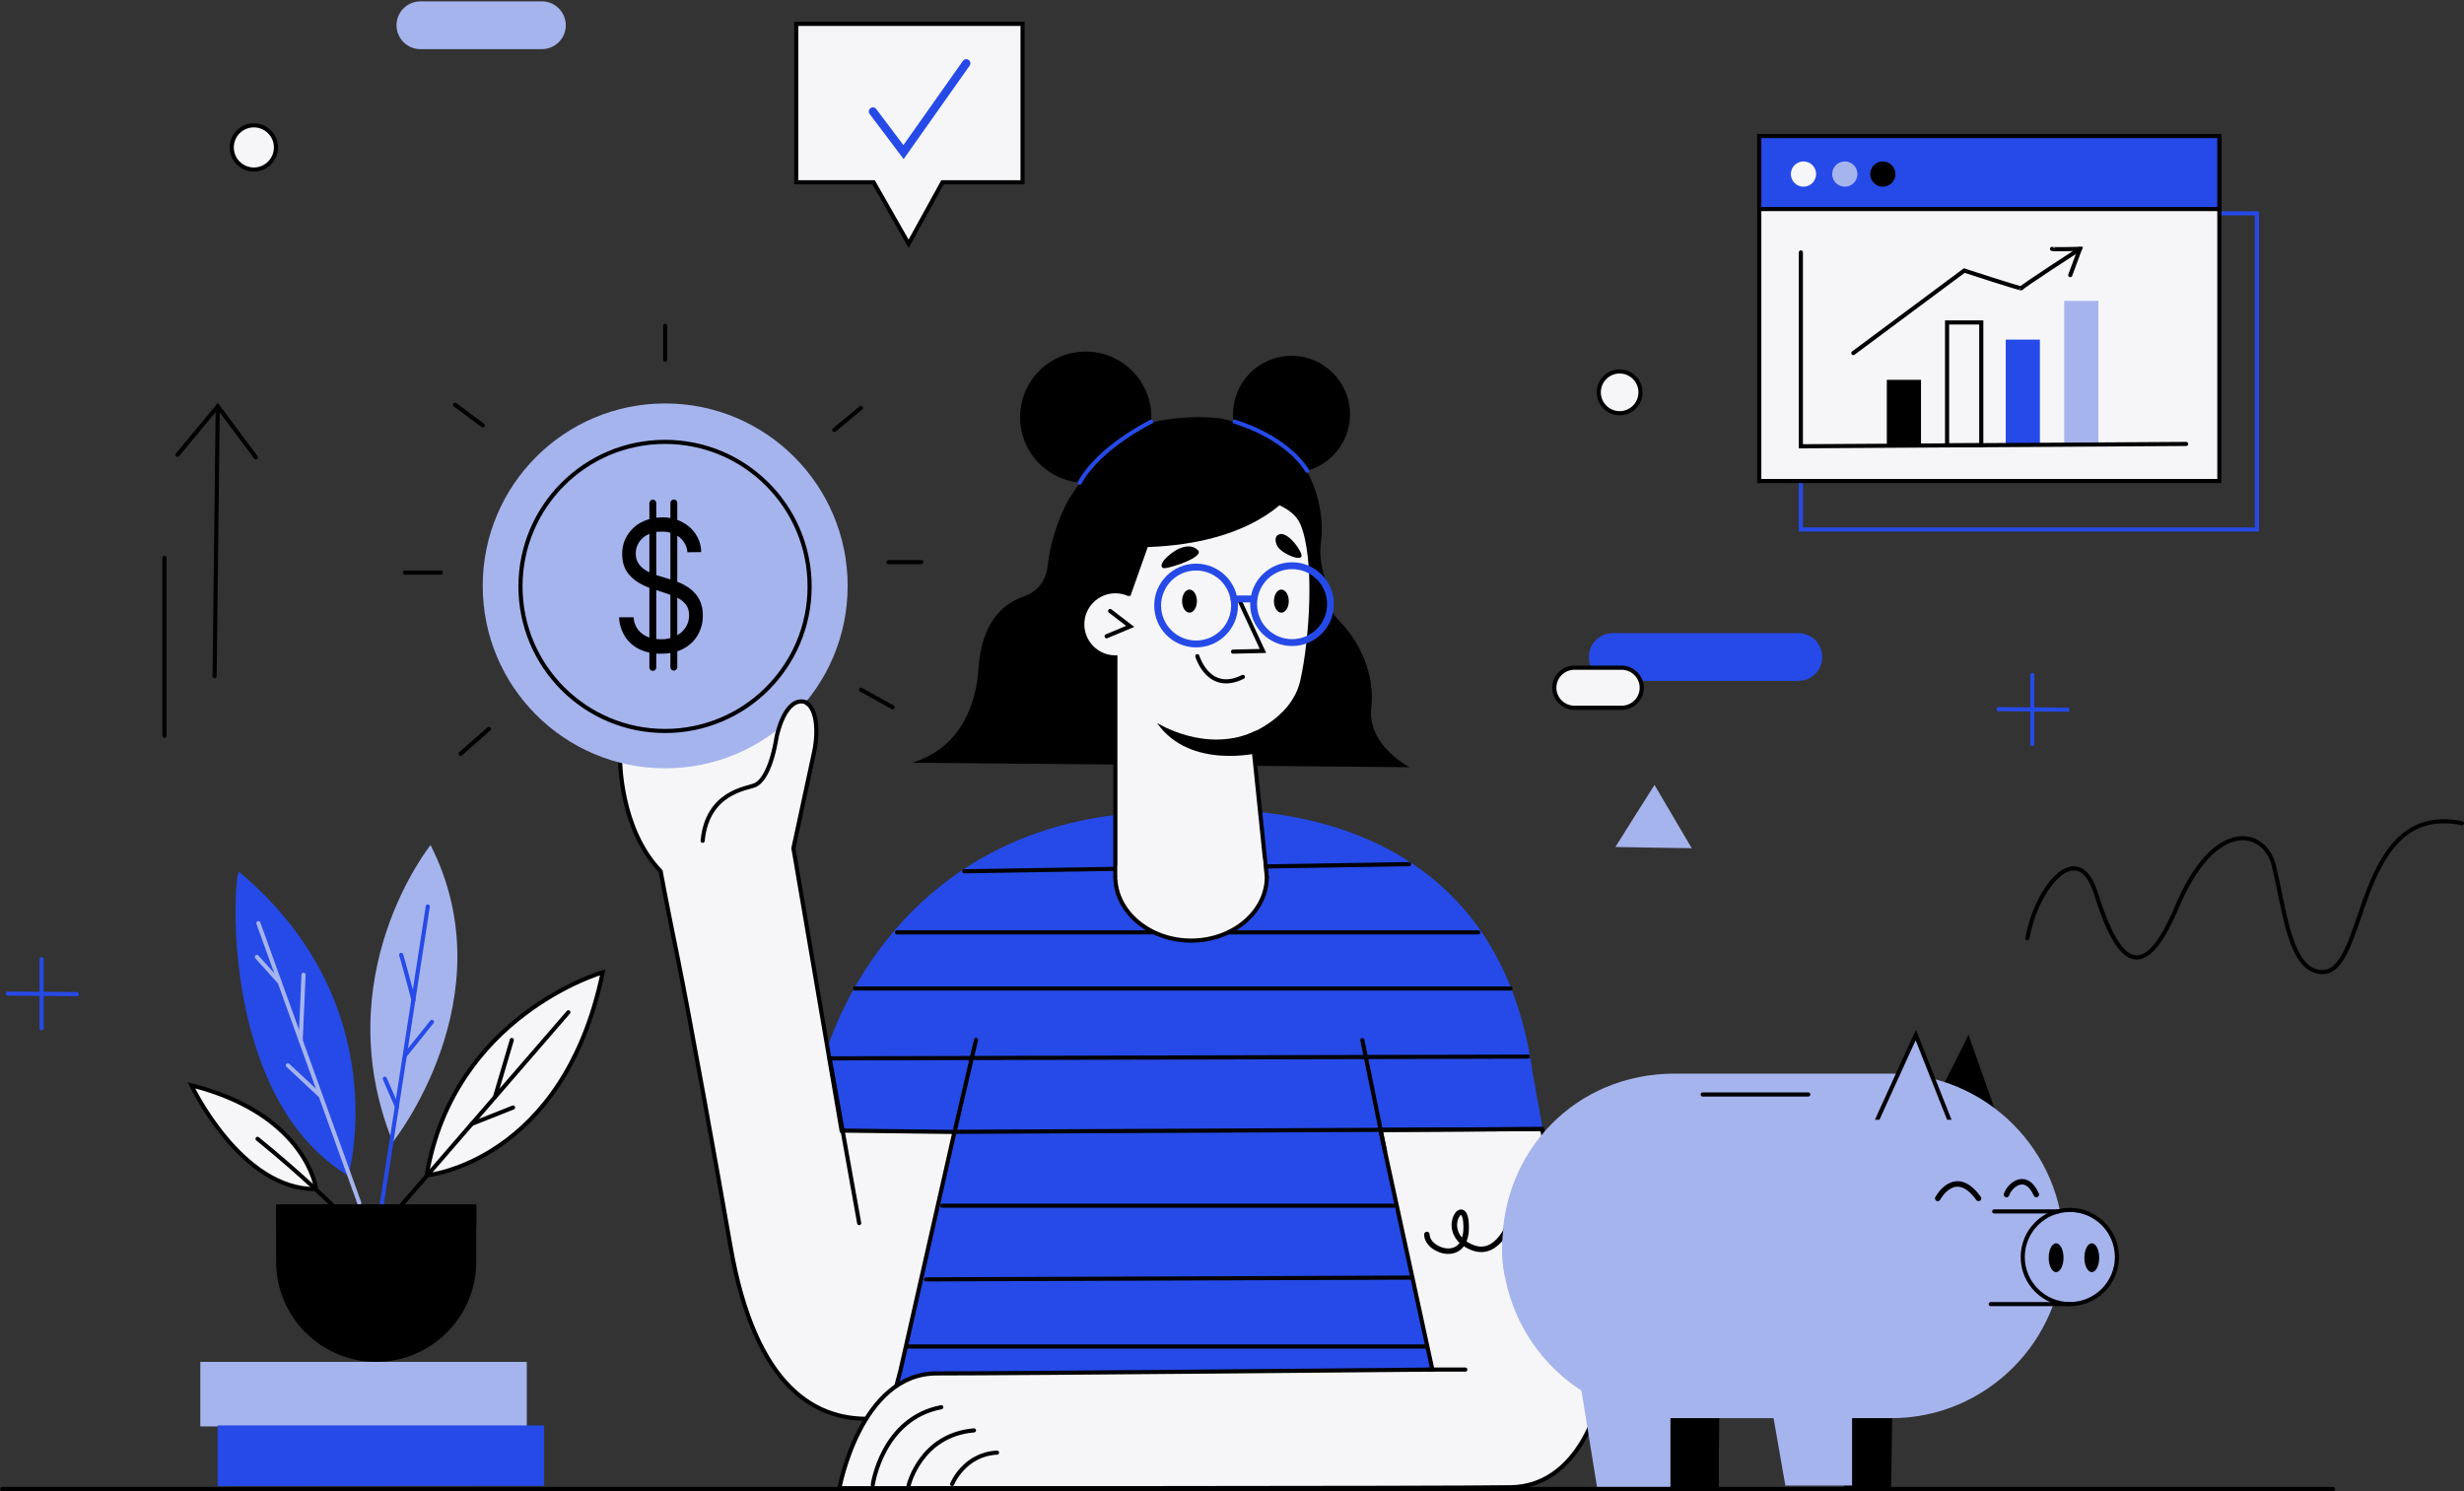 <?xml version="1.0" encoding="utf-8"?>
<!-- Generator: Adobe Illustrator 24.2.1, SVG Export Plug-In . SVG Version: 6.00 Build 0)  -->
<svg version="1.1" id="Layer_1" xmlns="http://www.w3.org/2000/svg" xmlns:xlink="http://www.w3.org/1999/xlink" x="0px" y="0px"
	 viewBox="0 0 1794.7 1086.2" style="enable-background:new 0 0 1794.7 1086.2;" xml:space="preserve">
<rect x="0" y="0" width="1794.7" height="1086.2" fill="#333333" stroke="none"/>
<style type="text/css">
	.st0{fill:none;stroke:#264AE7;stroke-width:3;stroke-linecap:round;stroke-miterlimit:10;}
	.st1{fill:#264AE7;}
	.st2{fill:none;stroke:#000000;stroke-width:3;stroke-linecap:round;}
	.st3{fill:#F6F6F8;stroke:#000000;stroke-width:3;stroke-miterlimit:10;}
	.st4{fill:#F6F6F8;stroke:#000000;stroke-width:3;stroke-linecap:round;stroke-miterlimit:10;}
	.st5{fill:#F6F6F8;}
	.st6{fill:none;stroke:#264AE7;stroke-width:5;stroke-linecap:round;}
	.st7{fill:#A6B4ED;}
	.st8{fill:none;stroke:#000000;stroke-width:4;stroke-linecap:round;}
	.st9{fill:none;stroke:#000000;stroke-width:3;stroke-linecap:round;stroke-miterlimit:10;}
	.st10{fill:#A6B4ED;stroke:#000000;stroke-width:3;stroke-linecap:round;}
	.st11{fill:none;stroke:#A6B4ED;stroke-width:3;stroke-linecap:round;stroke-miterlimit:10;}
	.st12{fill:#F6F6F8;stroke:#264AE7;stroke-width:3;stroke-linecap:round;stroke-miterlimit:10;}
	.st13{fill:none;stroke:#264AE7;stroke-width:6;stroke-linecap:round;stroke-miterlimit:10;}
	.st14{fill:none;stroke:#000000;stroke-width:5;stroke-linecap:round;}
	.st15{fill:#264AE7;stroke:#000000;stroke-width:3;stroke-miterlimit:10;}
</style>
<g id="Layer_3">
	<rect x="1311.7" y="155.4" class="st0" width="332.1" height="230.3"/>
	<path class="st1" d="M598.9,775.5c0,0,44.4-188.4,261.2-184.2c0,0,226-29.3,256.2,190l41,227.7l-556.1,13L583,794.7L598.9,775.5z"
		/>
	<path d="M1404.1,808.4c3.8-0.8,29.7-54.6,29.7-54.6l24.1,68.3l-38.8-15.6L1404.1,808.4z"/>
	<path d="M1252.7,1022c-0.8,5-0.8,62.4-0.8,62.4l-36.6-0.6l-2-79.4L1252.7,1022z"/>
	<polygon points="1378.3,1026.2 1377.4,1084.1 1343.1,1083.8 1338.1,1008.7 	"/>
	<line class="st2" x1="702.3" y1="634.7" x2="1026.3" y2="629.5"/>
	<line class="st2" x1="653.3" y1="679.2" x2="1076.7" y2="679.2"/>
</g>
<path d="M778.9,363c-8.7,15.6-14.1,32.8-16,50.6c0,0-1.3,15.4-16.7,20.7c-22.6,7.7-31.8,27.8-33.5,52.9
	c-1.7,25.1-12.4,57.6-48.4,68.4l362.4,3.3c0,0-31-15.9-27.9-43.2c2.7-23.8-7.8-47.4-22.6-62.6c-8.2-8.4-7.7-12.1-9.2-23.7
	c-1-7.8-7.1-18.5-4.8-34.8c3.6-25.5-8.4-78-61.1-86.5S790.8,350,790.8,350L778.9,363z"/>
<path class="st3" d="M451.5,547.5c0,7.5,0,56.1,29.7,87.2c0,0,3.2,17.9,13,66c7.6,37.4,28.6,153.6,37.8,206.8
	c18,103.8,62.6,129,106.5,125.8l10.8-10.2l6.6-24.9l39.3-173.6l-82.2-1l-35.1-205.7c0,0,11.7-54.3,15.1-70.2
	c3.4-15.9,2.5-40.2-14-36.8c0,0-25.3,25.1-44.6,31.8C515.1,549.2,451.5,547.5,451.5,547.5z"/>
<path class="st3" d="M611.4,1084.1c0,0,15.2-83.6,70.9-83.6c62.5,0,361-2.8,361-2.8l-37.9-174.5l117.9-0.7l37.8,208.9
	c0,0-15.1,51.2-60.3,52S611.4,1084.1,611.4,1084.1z"/>
<line class="st2" x1="604.3" y1="771" x2="625.8" y2="891"/>
<line class="st2" x1="661.2" y1="980.9" x2="1038.6" y2="980.9"/>
<line class="st2" x1="710.9" y1="757.5" x2="695.3" y2="824.5"/>
<line class="st2" x1="992.3" y1="757.7" x2="1008.8" y2="838.6"/>
<path class="st4" d="M812.4,474.7v163.9c0,1.1,0.9,1.3,2,1.4l106.4,0.8c1.1,0,1.9-0.9,1.9-1.9c0-0.1,0-0.1,0-0.2L912,535l-67.9-67.8
	L812.4,474.7z"/>
<path class="st4" d="M922.7,638.9c0,25.1-24.5,46.3-55.1,46.3s-55.2-21.3-55.2-46.3"/>
<circle class="st5" cx="812.4" cy="454.8" r="22.6"/>
<path class="st5" d="M904.5,536.7c0,0,35.8-10.9,42.6-41c6.8-30.1,10.7-89,0-113.9c-13.8-32-112.1-23.4-127.2-4.2s3.5,55.2,3.3,60.3
	s0.8,66.1,0.8,66.1L904.5,536.7z"/>
<polyline class="st2" points="902.3,436.3 919.9,474.2 898.1,474.7 "/>
<path class="st2" d="M872.1,478c0,0,8.1,27.6,33.2,15.1"/>
<ellipse cx="866.4" cy="437.9" rx="5.4" ry="8.4"/>
<ellipse cx="933.3" cy="437.9" rx="5.4" ry="8.4"/>
<circle class="st6" cx="871.2" cy="441.1" r="28"/>
<circle class="st6" cx="941.1" cy="440.1" r="28"/>
<line class="st6" x1="898.8" y1="436.3" x2="913" y2="436.3"/>
<path d="M856.6,400.8c-10.9,6.7-12.7,13.1-8.5,13.1s29.5-8.1,24.4-13.1C866.4,394.6,856.6,400.8,856.6,400.8z"/>
<path d="M930.7,398.4c3.9,5.6,18.8,11.4,17.2,5.6s-11.8-18.3-17.2-14.2C927,392.5,930.7,398.4,930.7,398.4z"/>
<polyline class="st2" points="808.6,445.1 823.2,456.3 806,463.5 "/>
<path d="M842.7,526.6c0,0,36.2,23.1,72.3,5.6l2.5,16.1C917.5,548.3,866.7,561.2,842.7,526.6z"/>
<path d="M940.8,359.2c-2.8,3.3-28.8,36.7-104.8,39.3l-12.7,35.8l-32.5-20.4l-14.4-46.3c0,0,29.3-56.1,73.2-62s55.7,5,55.7,5
	s38.5,15.9,48.1,38.5L940.8,359.2z"/>
<circle cx="790.8" cy="303.9" r="47.8"/>
<circle cx="940.7" cy="301.8" r="42.6"/>
<line class="st2" x1="622.8" y1="720.1" x2="1100.2" y2="720.1"/>
<line class="st2" x1="604.3" y1="771" x2="1112.9" y2="769.7"/>
<line class="st2" x1="696.3" y1="824.5" x2="1123.3" y2="822.5"/>
<line class="st2" x1="686.3" y1="878.3" x2="1015.1" y2="878.3"/>
<line class="st2" x1="674.5" y1="932" x2="1027" y2="930.7"/>
<path class="st2" d="M635.7,1081.6c0,0,6.7-48.2,49.9-56.5"/>
<path class="st2" d="M661.8,1082.1c0,0,8.6-36.8,47.6-40.1"/>
<path class="st2" d="M693.5,1081.1c0,0,8.7-21.7,32.7-22.9"/>
<path class="st7" d="M1377.6,1033.1h-157.9c-69,0-125.5-56.5-125.5-125.5l0,0c0-69,53.4-125.5,125.5-125.5h157.9
	c69,0,125.5,56.5,125.5,125.5l0,0C1503.1,976.7,1446.6,1033.1,1377.6,1033.1z"/>
<path class="st8" d="M1039.3,899.3c0,12.7,31.6,22.9,28.4-9.6c-2-19.6-20.6,9.5,5,19.2c18.6,7.1,27.5-19.4,27.5-19.4"/>
<line class="st9" x1="1240.2" y1="797.3" x2="1317.1" y2="797.3"/>
<path class="st10" d="M1364,823.1c1.4-3.5,31.4-69.1,31.4-69.1l28.5,72L1364,823.1z"/>
<path class="st8" d="M1411.4,873c0,0,12.6-23.7,29.7,0"/>
<path class="st8" d="M1461.5,870.2c2.2-6.8,14.1-17.1,21.7,0"/>
<circle class="st10" cx="1507.6" cy="915.7" r="34.3"/>
<ellipse cx="1497.6" cy="916.2" rx="5.4" ry="10.5"/>
<ellipse cx="1523.6" cy="916.2" rx="5.4" ry="10.5"/>
<line class="st2" x1="1498.8" y1="882.5" x2="1452.5" y2="882.5"/>
<line class="st2" x1="1507.6" y1="950" x2="1450" y2="950"/>
<path class="st1" d="M1174.7,461.2h135.2c9.6,0,17.4,7.8,17.4,17.4l0,0c0,9.6-7.8,17.4-17.4,17.4h-135.2c-9.6,0-17.4-7.8-17.4-17.4
	l0,0C1157.3,469,1165.1,461.2,1174.7,461.2z"/>
<path class="st7" d="M306.2,1h88.5c9.6,0,17.4,7.8,17.4,17.4l0,0c0,9.6-7.8,17.4-17.4,17.4h-88.5c-9.6,0-17.4-7.8-17.4-17.4l0,0
	C288.8,8.8,296.6,1,306.2,1z"/>
<circle class="st4" cx="1179.7" cy="285.8" r="15.2"/>
<circle class="st4" cx="184.9" cy="107.4" r="16.1"/>
<polygon class="st7" points="1204.4,617.5 1176.6,617 1190.8,594.4 1205.1,571.8 1218.6,594.8 1232.2,617.9 "/>
<line class="st0" x1="1480.3" y1="491.7" x2="1480.3" y2="542"/>
<line class="st0" x1="1505.9" y1="517" x2="1455.7" y2="516.6"/>
<line class="st0" x1="30.3" y1="698.8" x2="30.3" y2="749.1"/>
<line class="st0" x1="56" y1="724.2" x2="5.7" y2="723.8"/>
<path d="M201.1,878.4v40.8c0.1,40.2,32.7,72.8,72.9,72.9l0,0c40.2-0.1,72.8-32.7,72.9-72.9v-40.8H201.1z"/>
<path class="st1" d="M174.2,635.1c-3.8-3.2-16.2,163.5,79.5,221.4C253.7,856.5,289.4,731.8,174.2,635.1z"/>
<line class="st11" x1="188.2" y1="672.5" x2="261.7" y2="876.3"/>
<path class="st11" d="M221.1,710.1l-2.1,47.8"/>
<line class="st11" x1="209.7" y1="776.1" x2="233.3" y2="798.1"/>
<line class="st11" x1="187.1" y1="697.1" x2="203.5" y2="715.3"/>
<path class="st3" d="M439,708.3c0,0-108.5,31.1-128.2,147.9C310.7,856.3,410.4,846.8,439,708.3z"/>
<line class="st9" x1="414" y1="737.4" x2="291.8" y2="878.6"/>
<line class="st9" x1="372.8" y1="757.6" x2="360.5" y2="799.2"/>
<line class="st9" x1="343.7" y1="818.7" x2="373.7" y2="806.8"/>
<path class="st7" d="M313.6,615.6c0,0-76.4,95.2-27.5,216.4C286.1,832,370.1,726.9,313.6,615.6z"/>
<line class="st0" x1="311.6" y1="660.3" x2="278.1" y2="877"/>
<path class="st12" d="M292.2,695.6c1,2.8,9,32.9,9,32.9"/>
<line class="st0" x1="314.6" y1="744.4" x2="295.1" y2="768.7"/>
<path class="st0" d="M280.3,785.8c3.5,8.3,8.9,20.4,8.9,20.4"/>
<path class="st3" d="M139.4,790.6c0,0,36.1,76.5,90.9,75.6C230.3,866.1,223.4,811.9,139.4,790.6z"/>
<path class="st4" d="M187.6,829.6c33.8,27.5,55.1,48.9,55.1,48.9"/>
<polygon class="st3" points="744.8,17.4 580,17.4 580,132.8 635.7,132.8 636.3,132.8 661.8,177.6 686.5,132.8 744.8,132.8 "/>
<polyline class="st13" points="635.8,81.2 658.1,110.8 703.8,46.1 "/>
<path class="st2" d="M1476.7,683.5c6.5-37.2,36.9-74,49.9-32.7c12.4,39.5,30.9,76.6,58.8,10.3c27.9-66.4,64.3-56.7,70.7-30.8
	c8.2,33,11.6,77.8,35.6,77.8c33.1,0.1,23.3-124.4,101.5-108.4"/>
<rect x="1281.4" y="99.1" class="st3" width="335.1" height="251.3"/>
<line class="st2" x1="158.6" y1="296" x2="156.3" y2="492.5"/>
<polyline class="st9" points="129.3,331.3 158.6,296 186.4,333.2 "/>
<line class="st2" x1="119.8" y1="406.4" x2="119.8" y2="536"/>
<rect x="145.9" y="992.1" class="st7" width="237.8" height="47"/>
<polygon class="st1" points="396.3,1082.4 158.5,1082.6 158.5,1038.4 396.3,1038.4 "/>
<path class="st5" d="M813.9,630.9v9.3c0,3,2.6,5.9,5.6,5.8h0.1l96.5,11.2c3.4-7.1,4.8-15.5,4.6-17.9l-0.9-13.2
	c-0.2-2.5-1,1.1-3.5,1.2l-99.6,4.8C814.9,632.2,813.9,629.1,813.9,630.9z"/>
<rect x="1374.3" y="276.7" width="24.9" height="47.8"/>
<rect x="1418.2" y="234.9" class="st3" width="24.9" height="89.5"/>
<rect x="1460.9" y="247.4" class="st1" width="24.9" height="77.6"/>
<rect x="1503.5" y="219.2" class="st7" width="24.9" height="105.3"/>
<path class="st2" d="M1515,181.3c0,0-43.1,27.9-42.7,28.7s-41.6-12.9-41.6-12.9l-80.8,60.1"/>
<path class="st2" d="M1494.6,181.3c0.2,0.5,20.4,0,20.4,0l-7.1,19.1"/>
<polygon class="st7" points="1150.5,1004.5 1163.2,1083.2 1216.7,1083.2 1216.7,1022 1156.4,997.8 "/>
<polygon class="st7" points="1291.2,1029.6 1300.4,1082.2 1349,1082.2 1349,1022 "/>
<path class="st7" d="M1145.6,1003.2c0,0,32.9,27.4,87.9,25.9c58.1-1.6,124.4-1.2,124.4-1.2l8.7-34.2l-146.2-45.2l-65.3,15.6
	L1145.6,1003.2z"/>
<polygon class="st7" points="1356.2,815.7 1351.2,840.1 1377.9,830.2 1426.8,845.9 1431.3,815.7 "/>
<path class="st3" d="M1146.8,486.4h34.3c8.1,0,14.7,6.6,14.7,14.6v0c0,8.1-6.6,14.6-14.7,14.6h-34.3c-8.1,0-14.7-6.6-14.7-14.6v0
	C1132.2,492.9,1138.7,486.4,1146.8,486.4z"/>
<line class="st2" x1="647.2" y1="409.5" x2="671" y2="409.5"/>
<line class="st2" x1="607.7" y1="313.2" x2="627.1" y2="297.1"/>
<line class="st2" x1="484.5" y1="262" x2="484.5" y2="237.4"/>
<line class="st2" x1="351.7" y1="309.9" x2="331.5" y2="294.9"/>
<line class="st2" x1="321.1" y1="417.1" x2="294.9" y2="417.1"/>
<line class="st2" x1="356.1" y1="531" x2="335.5" y2="549.1"/>
<line class="st2" x1="627.1" y1="502.4" x2="650.1" y2="515.2"/>
<circle class="st7" cx="484.5" cy="426.8" r="132.9"/>
<circle class="st2" cx="484.4" cy="427.2" r="105.3"/>
<path d="M500.7,402.3c-0.3-4.4-2.5-8.4-6-11.1c-3.8-2.7-8.3-4.1-13-3.9c-3.4-0.1-6.7,0.6-9.8,2.1c-2.7,1.3-4.9,3.2-6.5,5.7
	c-1.6,2.5-2.4,5.3-2.3,8.2c-0.1,2.3,0.5,4.6,1.6,6.6c1.1,1.8,2.5,3.4,4.2,4.6c1.7,1.2,3.5,2.2,5.4,3c1.9,0.8,3.6,1.4,5.2,1.9
	l8.6,2.6c2.5,0.8,5,1.7,7.4,2.7c2.8,1.2,5.4,2.8,7.8,4.7c2.6,2.1,4.7,4.7,6.2,7.6c1.7,3.6,2.6,7.5,2.4,11.4
	c0.1,4.9-1.2,9.8-3.6,14.1c-2.4,4.3-6.1,7.7-10.4,10c-4.6,2.5-10.1,3.7-16.6,3.7c-5.4,0.2-10.8-1-15.7-3.3
	c-4.3-2.1-7.9-5.3-10.4-9.3c-2.6-4.2-4.1-9-4.3-13.9h10.6c0.1,3.3,1.3,6.4,3.2,9c1.9,2.4,4.4,4.2,7.2,5.3c3,1.2,6.2,1.7,9.4,1.7
	c3.6,0.1,7.2-0.7,10.5-2.2c3-1.3,5.5-3.4,7.4-6.1c1.8-2.7,2.8-5.9,2.7-9.2c0.1-2.8-0.7-5.5-2.3-7.8c-1.7-2.1-3.8-3.8-6.2-4.9
	c-2.7-1.3-5.5-2.4-8.3-3.3l-10.4-3.4c-6.6-2.2-11.8-5.2-15.7-9.3c-3.9-4-5.8-9.3-5.8-15.7c-0.1-5,1.2-9.9,3.9-14.1
	c2.6-4,6.1-7.3,10.4-9.4c4.5-2.3,9.6-3.4,14.7-3.4c5-0.1,10,1,14.5,3.3c4.1,2.1,7.6,5.2,10.1,9c2.5,3.9,3.9,8.4,3.9,13L500.7,402.3z
	"/>
<line class="st14" x1="475.5" y1="366.5" x2="475.5" y2="486.2"/>
<line class="st14" x1="490.8" y1="366.4" x2="490.8" y2="486"/>
<rect x="1281.4" y="99.1" class="st15" width="335.1" height="53.2"/>
<circle class="st5" cx="1313.6" cy="126.8" r="9.2"/>
<circle class="st7" cx="1343.7" cy="126.8" r="9.2"/>
<circle cx="1371.4" cy="126.8" r="9.2"/>
<line class="st2" x1="1040.1" y1="997.7" x2="1067.3" y2="997.7"/>
<polyline class="st9" points="1311.7,183.9 1311.7,325.1 1592.3,323.4 "/>
<path class="st5" d="M586.9,511.6c-7-2.6-16.8,3.6-23.1,31.5"/>
<path class="st2" d="M511.8,612.5c3.3-35.5,32.1-38,38-40.5c5.9-2.5,12.3-13.1,15.9-35.4c0,0,5.9-29.9,21.2-25.1"/>
<path class="st7" d="M1103.3,860.8c0,0-15,37.7-6.8,70.8l29.1-20.1l2.6-56.2L1103.3,860.8z"/>
<path class="st0" d="M838.5,307.2c0,0-37.6,18.2-52.1,44.4"/>
<path class="st0" d="M899.3,307.2c0,0,36.6,10.1,52.8,35.7"/>
<line class="st2" x1="1.5" y1="1084.7" x2="1699.4" y2="1084.7"/>
<rect x="201.1" y="877.3" width="145.8" height="16.2"/>
</svg>
